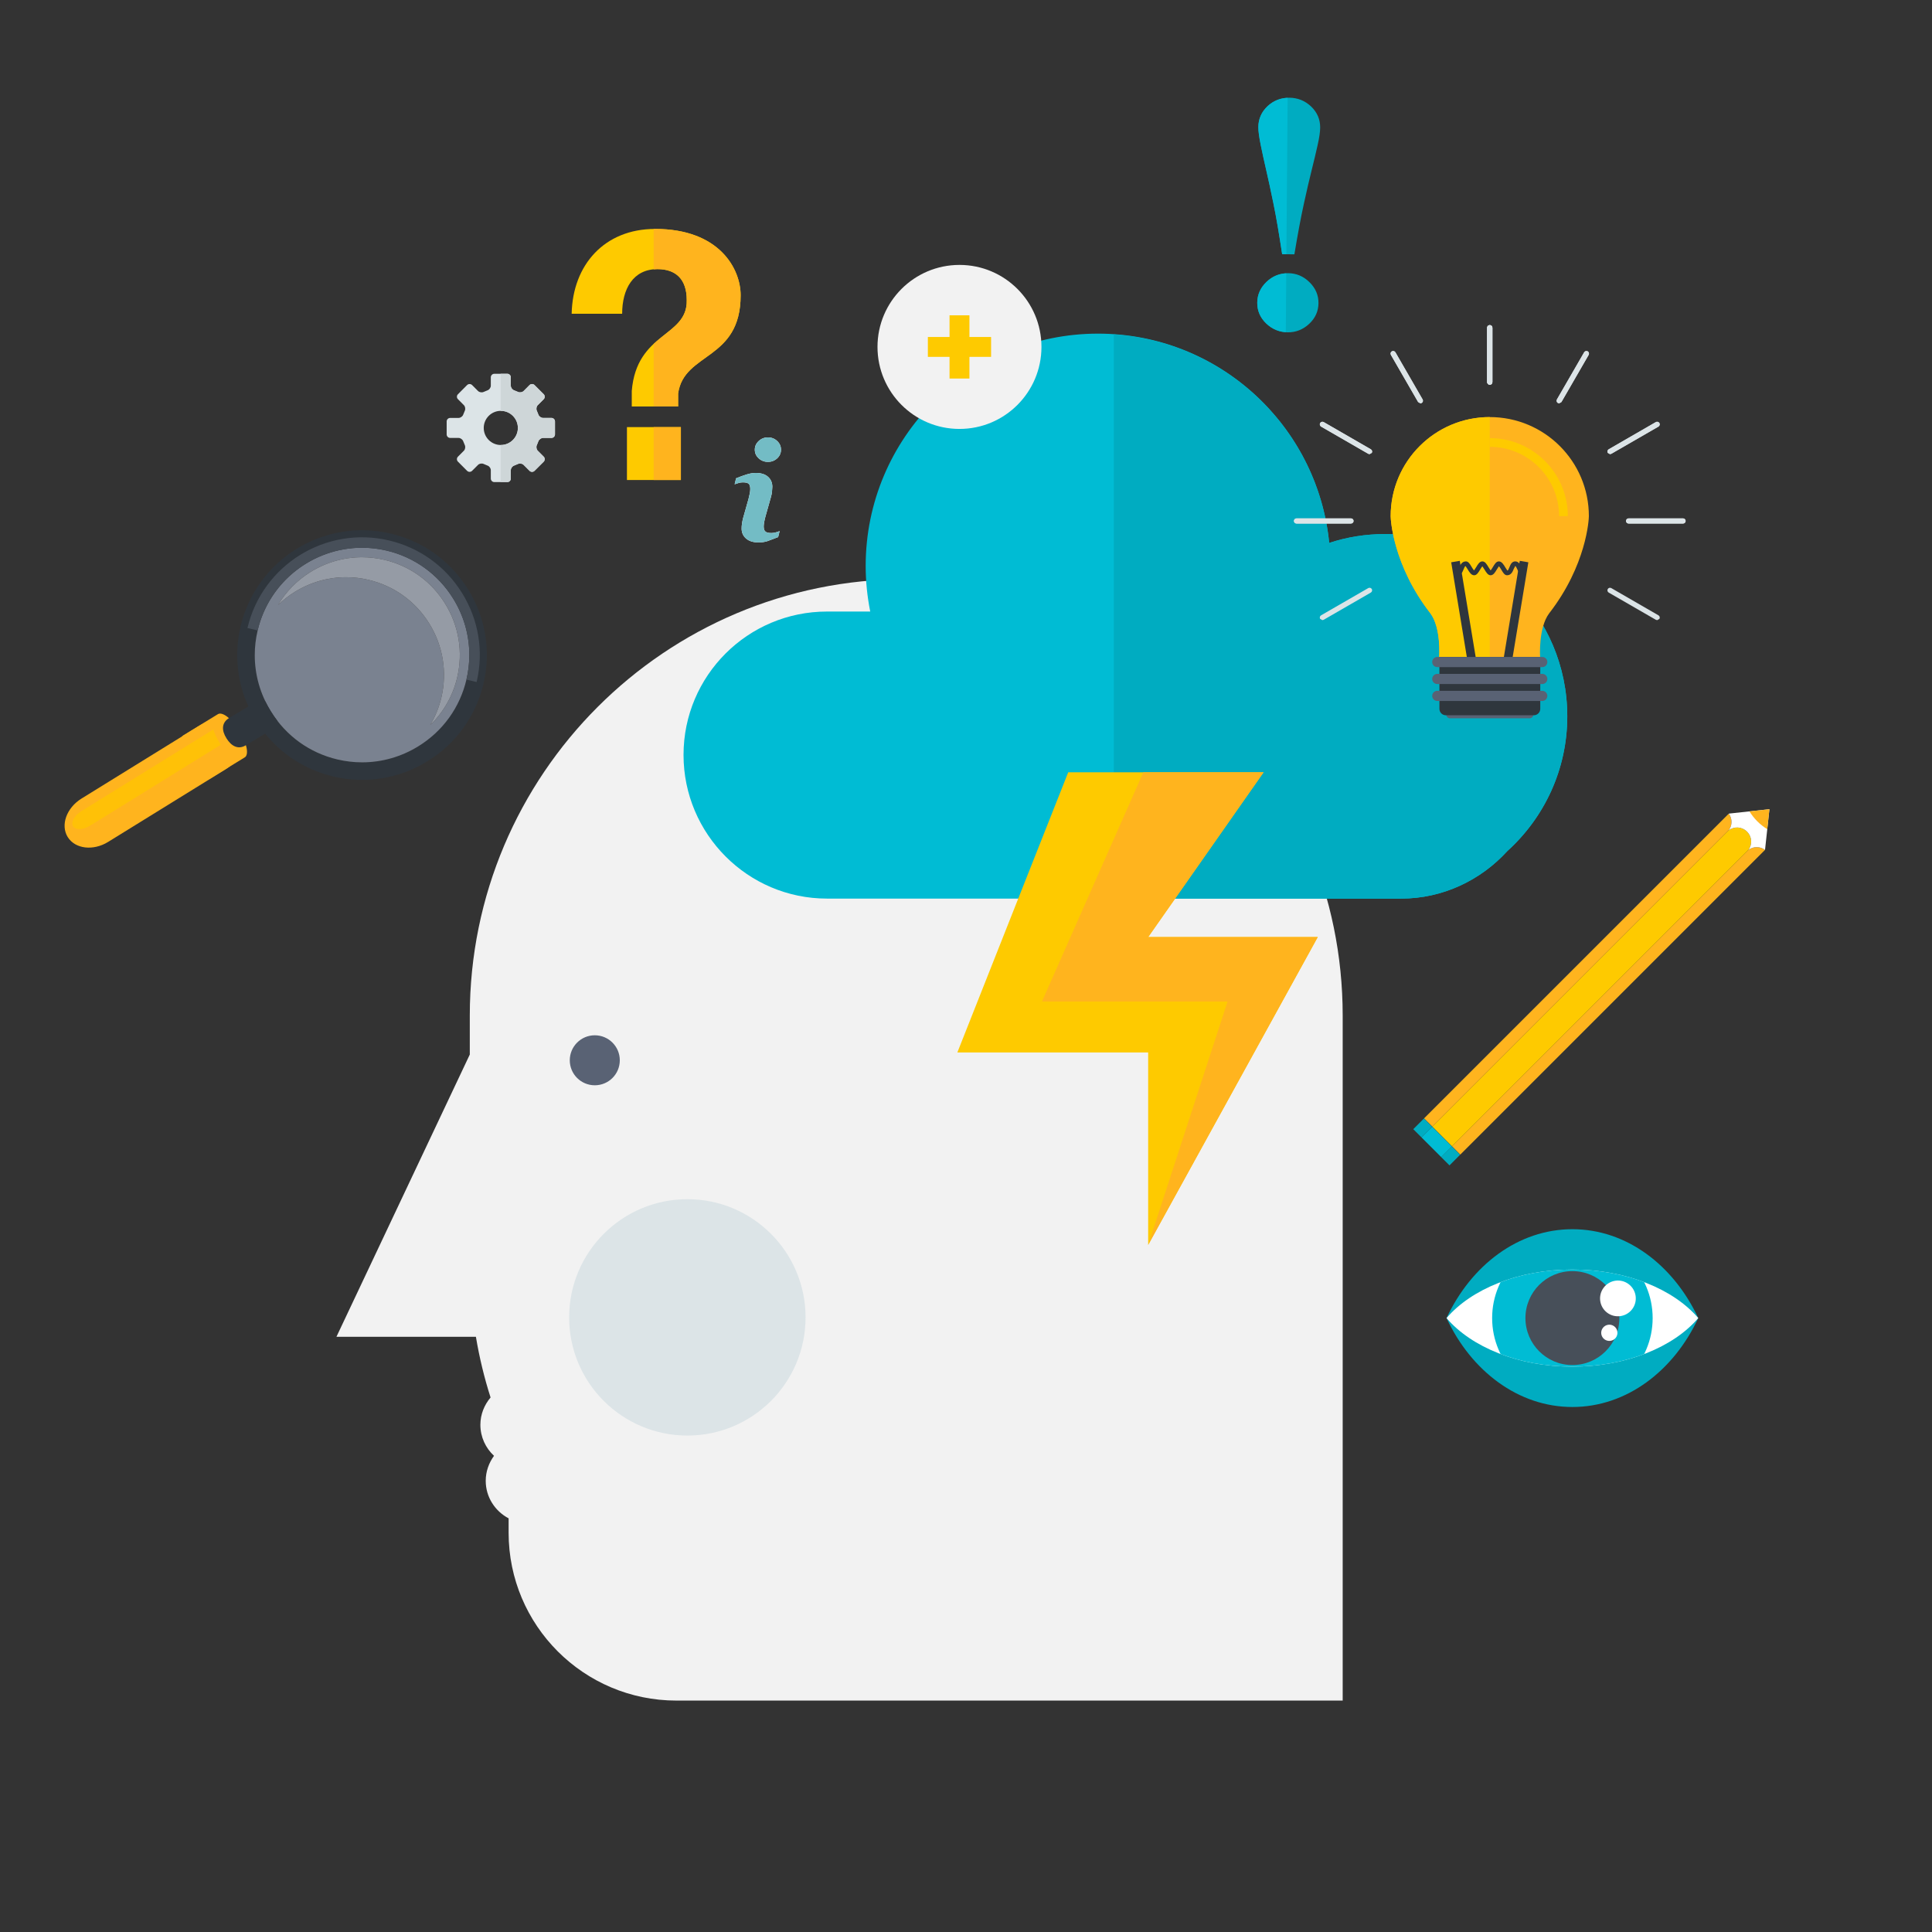 <?xml version="1.0" encoding="UTF-8" standalone="no"?><!DOCTYPE svg PUBLIC "-//W3C//DTD SVG 1.1//EN" "http://www.w3.org/Graphics/SVG/1.1/DTD/svg11.dtd"><svg width="100%" height="100%" viewBox="0 0 73 73" version="1.1" xmlns="http://www.w3.org/2000/svg" xmlns:xlink="http://www.w3.org/1999/xlink" xml:space="preserve" style="fill-rule:evenodd;clip-rule:evenodd;stroke-linejoin:round;stroke-miterlimit:1.414;"><rect x="0" y="0" width="73" height="73" fill="#333333" stroke="none"/><g><path d="M59.412,46.445c-2.041,0 -3.82,1.355 -4.755,3.358c0.935,2.006 2.714,3.36 4.755,3.36c2.041,0 3.821,-1.354 4.756,-3.36c-0.935,-2.003 -2.715,-3.358 -4.756,-3.358Z" style="fill:#00acc1;fill-rule:nonzero;"/><path d="M59.412,47.969c-2.041,0 -3.82,0.74 -4.755,1.834c0.935,1.096 2.714,1.835 4.755,1.835c2.041,0 3.821,-0.739 4.756,-1.835c-0.935,-1.094 -2.715,-1.834 -4.756,-1.834Z" style="fill:#fff;fill-rule:nonzero;"/><clipPath id="_clip1"><path d="M59.412,47.969c-2.041,0 -3.82,0.74 -4.755,1.834c0.935,1.096 2.714,1.835 4.755,1.835c2.041,0 3.821,-0.739 4.756,-1.835c-0.935,-1.094 -2.715,-1.834 -4.756,-1.834Z" clip-rule="nonzero"/></clipPath><g clip-path="url(#_clip1)"><path d="M62.445,49.803c0,1.676 -1.358,3.033 -3.033,3.033c-1.675,0 -3.032,-1.357 -3.032,-3.033c0,-1.674 1.357,-3.031 3.032,-3.031c1.675,0 3.033,1.357 3.033,3.031Z" style="fill:#00bcd4;fill-rule:nonzero;"/><path d="M61.187,49.803c0,0.981 -0.795,1.775 -1.775,1.775c-0.98,0 -1.774,-0.794 -1.774,-1.775c0,-0.979 0.794,-1.774 1.774,-1.774c0.98,0 1.775,0.795 1.775,1.774Z" style="fill:#474f59;fill-rule:nonzero;"/></g><path d="M61.67,49.469c-0.226,0.296 -0.65,0.354 -0.946,0.129c-0.297,-0.226 -0.354,-0.65 -0.128,-0.946c0.226,-0.298 0.649,-0.355 0.946,-0.129c0.296,0.226 0.354,0.65 0.128,0.946Z" style="fill:#fff;fill-rule:nonzero;"/><path d="M61.053,50.545c-0.103,0.135 -0.296,0.161 -0.431,0.059c-0.135,-0.102 -0.161,-0.296 -0.058,-0.43c0.103,-0.135 0.295,-0.161 0.43,-0.059c0.134,0.102 0.161,0.296 0.059,0.43Z" style="fill:#fff;fill-rule:nonzero;"/></g><path d="M10.24,26.888c-0.576,-0.923 -0.754,-2.014 -0.505,-3.068c0.512,-2.176 2.698,-3.528 4.873,-3.016c1.05,0.248 1.942,0.891 2.512,1.808c0.574,0.924 0.752,2.014 0.504,3.067c-0.247,1.053 -0.891,1.947 -1.814,2.517c-0.921,0.57 -2.009,0.747 -3.061,0.5c-1.048,-0.247 -1.94,-0.888 -2.509,-1.808ZM16.159,28.759c1.072,-0.663 1.821,-1.703 2.11,-2.928c0.289,-1.227 0.082,-2.493 -0.585,-3.568c-0.665,-1.068 -1.702,-1.815 -2.923,-2.103c-2.53,-0.595 -5.075,0.978 -5.671,3.509c-0.289,1.227 -0.081,2.496 0.586,3.569c0.664,1.068 1.701,1.814 2.921,2.103c1.224,0.288 2.49,0.082 3.562,-0.582Z" style="fill:#2f363d;fill-rule:nonzero;"/><path d="M2.56,31.629l-0.002,-0.002c-0.278,-0.451 -0.045,-1.102 0.521,-1.453l4.435,-2.742c0.566,-0.349 1.251,-0.269 1.53,0.18l0,0.003c0.28,0.451 0.047,1.102 -0.52,1.453l-4.436,2.742c-0.565,0.35 -1.249,0.268 -1.528,-0.181Z" style="fill:#ffb41e;fill-rule:nonzero;"/><path d="M7.127,28.793l-0.001,-0.002c-0.28,-0.451 -0.371,-0.9 -0.203,-1.004l1.312,-0.803c0.169,-0.103 0.53,0.179 0.809,0.628l0.001,0.002c0.28,0.451 0.372,0.902 0.203,1.003l-1.313,0.805c-0.167,0.101 -0.528,-0.18 -0.808,-0.629Z" style="fill:#ffb41e;fill-rule:nonzero;"/><path d="M13.683,28.805c-0.001,0 -0.001,0 -0.002,0c-0.311,0 -0.623,-0.037 -0.932,-0.109c-1.048,-0.247 -1.94,-0.888 -2.509,-1.808c-0.407,-0.653 -0.615,-1.389 -0.614,-2.137c0,-0.31 0.036,-0.622 0.109,-0.931c0.438,-1.861 2.101,-3.119 3.933,-3.124l0.012,0c0.301,0 0.607,0.034 0.913,0.105c0.005,0.001 0.01,0.002 0.015,0.003c1.05,0.248 1.942,0.891 2.512,1.808c0.406,0.654 0.614,1.389 0.613,2.137c0,0.31 -0.036,0.622 -0.109,0.93c-0.247,1.053 -0.891,1.947 -1.814,2.517c-0.648,0.401 -1.379,0.608 -2.121,0.609c-0.002,0 -0.004,0 -0.006,0ZM13.077,21.81c0.283,0 0.568,0.032 0.851,0.1c0.957,0.226 1.77,0.81 2.29,1.648c0.521,0.839 0.684,1.83 0.461,2.789l-0.002,0.005c-0.088,0.373 -0.23,0.724 -0.421,1.043c0.501,-0.485 0.855,-1.103 1.019,-1.798l0.001,-0.006c0.225,-0.959 0.061,-1.949 -0.461,-2.789c-0.519,-0.837 -1.332,-1.422 -2.289,-1.648c-0.283,-0.066 -0.569,-0.099 -0.852,-0.099c-0.678,0 -1.345,0.188 -1.937,0.554c-0.514,0.318 -0.932,0.747 -1.231,1.25c0.19,-0.184 0.402,-0.351 0.634,-0.495c0.592,-0.365 1.258,-0.554 1.937,-0.554Z" style="fill:#7a8290;fill-rule:nonzero;"/><path d="M13.683,28.805c-0.001,0 -0.001,0 -0.002,0c0.001,0 0.001,0 0.002,0ZM13.689,28.805c0.742,-0.001 1.473,-0.208 2.121,-0.609c0.923,-0.57 1.567,-1.464 1.814,-2.517c0.073,-0.308 0.109,-0.62 0.109,-0.93c0,0.31 -0.036,0.622 -0.109,0.93c-0.247,1.053 -0.891,1.947 -1.814,2.517c-0.648,0.401 -1.379,0.608 -2.121,0.609ZM12.749,28.696c-1.048,-0.247 -1.94,-0.888 -2.509,-1.808c-0.407,-0.653 -0.615,-1.389 -0.614,-2.137c-0.001,0.748 0.207,1.484 0.614,2.137c0.569,0.92 1.461,1.561 2.509,1.808ZM9.735,23.82c0.438,-1.862 2.101,-3.12 3.933,-3.124c-1.832,0.005 -3.495,1.263 -3.933,3.124ZM14.608,20.804c-0.005,-0.001 -0.01,-0.002 -0.015,-0.003c0.005,0.001 0.01,0.002 0.015,0.003ZM13.68,20.696c0,0 -0.001,0 -0.001,0c0,0 0.001,0 0.001,0Z" style="fill:#595f65;fill-rule:nonzero;"/><path d="M16.256,27.395c0.191,-0.319 0.333,-0.67 0.421,-1.043l0.002,-0.005c0.223,-0.959 0.06,-1.95 -0.461,-2.789c-0.52,-0.838 -1.333,-1.422 -2.29,-1.648c-0.283,-0.068 -0.568,-0.1 -0.851,-0.1c-0.679,0 -1.345,0.189 -1.937,0.554c-0.232,0.144 -0.444,0.311 -0.634,0.495c0.299,-0.503 0.717,-0.932 1.231,-1.25c0.592,-0.366 1.259,-0.554 1.937,-0.554c0.283,0 0.569,0.033 0.852,0.099c0.957,0.226 1.77,0.811 2.289,1.648c0.522,0.84 0.686,1.83 0.461,2.789l-0.001,0.006c-0.164,0.695 -0.518,1.313 -1.019,1.798Z" style="fill:#959ba5;fill-rule:nonzero;"/><path d="M9.735,23.82c0.512,-2.176 2.698,-3.528 4.873,-3.016c1.05,0.248 1.942,0.891 2.512,1.808c0.574,0.924 0.752,2.013 0.504,3.067l0.385,0.092l0.002,-0.01c0.271,-1.154 0.074,-2.346 -0.554,-3.356c-0.626,-1.008 -1.605,-1.713 -2.757,-1.984c-2.387,-0.564 -4.788,0.92 -5.35,3.309l0.385,0.091l0,-0.001Z" style="fill:#474f59;fill-rule:nonzero;"/><path d="M9.291,28.158c0.305,-0.184 0.613,-0.369 0.921,-0.554c0.14,-0.086 0.236,-0.222 0.269,-0.368c-0.085,-0.112 -0.166,-0.227 -0.24,-0.348c-0.078,-0.126 -0.149,-0.253 -0.214,-0.384c-0.145,-0.037 -0.308,-0.012 -0.448,0.074c-0.308,0.184 -0.617,0.369 -0.927,0.555c-0.292,0.181 -0.277,0.479 -0.093,0.766l0,0.001c0.181,0.292 0.442,0.438 0.732,0.258Z" style="fill:#2f363d;fill-rule:nonzero;"/><path d="M3.403,31.198l4.941,-3.059l-0.047,-0.074l-0.001,-0.001c-0.108,-0.175 -0.187,-0.347 -0.235,-0.501l-4.993,3.091c-0.261,0.162 -0.399,0.416 -0.307,0.566l0.001,0c0.092,0.149 0.38,0.14 0.641,-0.022Z" style="fill:#ffc107;fill-rule:nonzero;"/><path d="M34.242,21.882c-9.108,0 -16.491,7.386 -16.491,16.492l0,1.471l-5.039,10.666l5.27,0c0.132,0.786 0.317,1.552 0.554,2.292c-0.236,0.281 -0.385,0.638 -0.385,1.033c0,0.465 0.201,0.88 0.515,1.172c-0.193,0.266 -0.313,0.591 -0.313,0.945c0,0.617 0.355,1.149 0.865,1.417l0,0.546c0,3.5 2.84,6.34 6.341,6.34l25.174,0l0,-16.491l0,-9.391c0,-9.106 -7.383,-16.492 -16.491,-16.492Z" style="fill:#f2f2f2;fill-rule:nonzero;"/><path d="M30.438,49.778c0,2.465 -1.999,4.464 -4.465,4.464c-2.468,0 -4.468,-1.999 -4.468,-4.464c0,-2.467 2,-4.467 4.468,-4.467c2.466,0 4.465,2 4.465,4.467Z" style="fill:#dce4e7;fill-rule:nonzero;"/><path d="M23.419,40.062c0,0.524 -0.423,0.945 -0.945,0.945c-0.522,0 -0.945,-0.421 -0.945,-0.945c0,-0.52 0.423,-0.944 0.945,-0.944c0.522,0 0.945,0.424 0.945,0.944Z" style="fill:#596274;fill-rule:nonzero;"/><path d="M52.334,20.179c-0.736,0 -1.445,0.115 -2.111,0.336c-0.439,-4.441 -4.18,-7.909 -8.734,-7.909c-4.847,0 -8.78,3.933 -8.78,8.78c0,0.586 0.061,1.163 0.172,1.721l-1.633,0c-2.992,0 -5.421,2.423 -5.421,5.417c0,2.992 2.429,5.429 5.421,5.429l21.69,0c1.592,0 3.022,-0.705 4.015,-1.795c1.39,-1.259 2.266,-3.072 2.266,-5.093c0,-3.804 -3.087,-6.886 -6.885,-6.886Z" style="fill:#00bcd4;fill-rule:nonzero;"/><path d="M52.334,20.179c-0.736,0 -1.445,0.115 -2.111,0.336c-0.419,-4.243 -3.859,-7.592 -8.139,-7.88l0,21.318l10.854,0c1.592,0 3.022,-0.705 4.015,-1.795c1.39,-1.259 2.266,-3.072 2.266,-5.093c0,-3.804 -3.087,-6.886 -6.885,-6.886Z" style="fill:#00acc1;fill-rule:nonzero;"/><path d="M47.744,29.181l-4.361,6.226l6.407,0l-6.407,11.633l0,-7.273l-7.21,0l4.189,-10.586l7.382,0Z" style="fill:#feca00;fill-rule:nonzero;"/><path d="M47.744,29.181l-4.361,6.226l6.407,0l-6.407,11.633l3,-9.197l-7.013,0l3.831,-8.662l4.543,0Z" style="fill:#ffb41e;fill-rule:nonzero;"/><path d="M18.923,16.814c0.356,0 0.645,-0.288 0.645,-0.645c0,-0.356 -0.289,-0.645 -0.645,-0.645c-0.356,0 -0.645,0.289 -0.645,0.645c0,0.357 0.289,0.645 0.645,0.645ZM17.01,15.791l0.316,0c0.074,0 0.153,-0.056 0.177,-0.126l0.059,-0.143c0.032,-0.067 0.017,-0.162 -0.035,-0.214l-0.223,-0.224c-0.053,-0.052 -0.053,-0.137 0,-0.188l0.345,-0.347c0.052,-0.051 0.137,-0.051 0.189,0l0.224,0.225c0.052,0.051 0.147,0.066 0.214,0.034l0.143,-0.059c0.069,-0.023 0.126,-0.102 0.126,-0.176l0,-0.316c0,-0.074 0.06,-0.134 0.133,-0.134l0.49,0c0.074,0 0.133,0.06 0.133,0.134l0,0.316c0,0.074 0.057,0.153 0.127,0.176l0.143,0.059c0.066,0.032 0.162,0.017 0.214,-0.034l0.224,-0.225c0.051,-0.051 0.137,-0.051 0.188,0l0.347,0.347c0.051,0.051 0.051,0.136 0,0.188l-0.224,0.224c-0.052,0.052 -0.068,0.147 -0.035,0.214l0.058,0.143c0.024,0.07 0.103,0.126 0.177,0.126l0.317,0c0.072,0 0.133,0.06 0.133,0.133l0,0.49c0,0.073 -0.061,0.133 -0.133,0.133l-0.317,0c-0.074,0 -0.153,0.058 -0.177,0.127l-0.058,0.143c-0.033,0.066 -0.017,0.162 0.035,0.214l0.224,0.224c0.051,0.052 0.051,0.137 0,0.189l-0.347,0.346c-0.051,0.052 -0.137,0.052 -0.188,0l-0.224,-0.224c-0.052,-0.052 -0.148,-0.068 -0.214,-0.035l-0.143,0.06c-0.07,0.022 -0.127,0.102 -0.127,0.174l0,0.317c0,0.074 -0.059,0.134 -0.133,0.134l-0.49,0c-0.073,0 -0.133,-0.06 -0.133,-0.134l0,-0.317c0,-0.072 -0.057,-0.152 -0.126,-0.174l-0.143,-0.06c-0.067,-0.033 -0.162,-0.017 -0.214,0.035l-0.224,0.224c-0.052,0.052 -0.137,0.052 -0.189,0l-0.345,-0.346c-0.053,-0.052 -0.053,-0.137 0,-0.189l0.223,-0.224c0.052,-0.052 0.067,-0.148 0.035,-0.214l-0.059,-0.143c-0.024,-0.069 -0.103,-0.127 -0.177,-0.127l-0.316,0c-0.073,0 -0.133,-0.06 -0.133,-0.133l0,-0.49c0,-0.073 0.06,-0.133 0.133,-0.133Z" style="fill:#dce4e7;fill-rule:nonzero;"/><path d="M18.916,16.814l0.007,0c0.356,0 0.645,-0.288 0.645,-0.645c0,-0.356 -0.289,-0.645 -0.645,-0.645l-0.007,0l0,-1.401l0.252,0c0.074,0 0.133,0.06 0.133,0.134l0,0.316c0,0.074 0.057,0.153 0.127,0.176l0.143,0.059c0.066,0.032 0.162,0.017 0.214,-0.034l0.224,-0.225c0.051,-0.051 0.137,-0.051 0.188,0l0.347,0.347c0.051,0.051 0.051,0.136 0,0.188l-0.224,0.224c-0.052,0.052 -0.068,0.147 -0.035,0.214l0.058,0.143c0.024,0.07 0.103,0.126 0.177,0.126l0.317,0c0.072,0 0.133,0.06 0.133,0.133l0,0.49c0,0.073 -0.061,0.133 -0.133,0.133l-0.317,0c-0.074,0 -0.153,0.058 -0.177,0.127l-0.058,0.143c-0.033,0.066 -0.017,0.162 0.035,0.214l0.224,0.224c0.051,0.052 0.051,0.137 0,0.189l-0.347,0.346c-0.051,0.052 -0.137,0.052 -0.188,0l-0.224,-0.224c-0.052,-0.052 -0.148,-0.068 -0.214,-0.035l-0.143,0.06c-0.07,0.022 -0.127,0.102 -0.127,0.174l0,0.317c0,0.074 -0.059,0.134 -0.133,0.134l-0.252,0l0,-1.402Z" style="fill:#ced6d8;fill-rule:nonzero;"/><path d="M49.818,11.454c-0.002,0.304 -0.119,0.566 -0.351,0.782c-0.232,0.216 -0.503,0.324 -0.81,0.321c-0.313,-0.003 -0.584,-0.115 -0.813,-0.334c-0.229,-0.22 -0.342,-0.483 -0.339,-0.787c0.002,-0.303 0.12,-0.566 0.352,-0.787c0.232,-0.222 0.505,-0.329 0.817,-0.327c0.308,0.003 0.576,0.115 0.804,0.34c0.229,0.224 0.343,0.489 0.34,0.792ZM49.882,4.819c-0.001,0.164 -0.032,0.38 -0.093,0.65c-0.06,0.27 -0.135,0.588 -0.226,0.951c-0.087,0.344 -0.186,0.772 -0.298,1.285c-0.113,0.514 -0.231,1.148 -0.357,1.904l-0.462,-0.004c-0.116,-0.764 -0.223,-1.403 -0.329,-1.913c-0.104,-0.509 -0.197,-0.935 -0.277,-1.281c-0.074,-0.316 -0.141,-0.626 -0.203,-0.929c-0.062,-0.303 -0.092,-0.53 -0.091,-0.682c0.002,-0.31 0.12,-0.571 0.348,-0.788c0.231,-0.215 0.506,-0.323 0.825,-0.32c0.317,0.003 0.591,0.114 0.822,0.333c0.229,0.221 0.343,0.484 0.341,0.794Z" style="fill:#00acc1;fill-rule:nonzero;"/><path d="M48.601,10.328c-0.281,0.015 -0.53,0.118 -0.744,0.321c-0.232,0.221 -0.35,0.484 -0.352,0.787c-0.003,0.304 0.11,0.567 0.339,0.787c0.211,0.201 0.458,0.308 0.74,0.327l0.017,-2.222Z" style="fill:#00bcd4;fill-rule:nonzero;"/><path d="M47.84,6.411c0.08,0.346 0.173,0.772 0.277,1.281c0.106,0.51 0.213,1.149 0.329,1.913l0.16,0.002l0.047,-5.91c-0.291,0.013 -0.544,0.115 -0.759,0.315c-0.228,0.217 -0.346,0.478 -0.348,0.788c-0.001,0.152 0.029,0.379 0.091,0.682c0.062,0.303 0.129,0.613 0.203,0.929Z" style="fill:#00bcd4;fill-rule:nonzero;"/><path d="M23.689,16.138l2.038,0l0,2l-2.038,0l0,-2ZM21.6,11.855c0.039,-1.855 1.246,-3.205 3.153,-3.205c2.441,0 3.232,1.519 3.232,2.505c0,2.479 -2.141,2.142 -2.362,3.712l0,0.493l-1.752,0l0,-0.585c0.182,-2.245 2.116,-2.035 2.077,-3.439c0,-0.79 -0.416,-1.167 -1.103,-1.167c-0.935,0 -1.337,0.765 -1.337,1.686l-1.908,0Z" style="fill:#feca00;fill-rule:nonzero;"/><path d="M24.753,8.65l-0.055,0.003l0,1.524c0.047,-0.005 0.096,-0.008 0.147,-0.008c0.687,0 1.103,0.377 1.103,1.167c0.024,0.84 -0.659,1.105 -1.25,1.661l0,2.363l0.925,0l0,-0.493c0.221,-1.57 2.362,-1.233 2.362,-3.712c0,-0.986 -0.791,-2.505 -3.232,-2.505Z" style="fill:#ffb41e;fill-rule:nonzero;"/><rect x="24.698" y="16.138" width="1.029" height="1.999" style="fill:#ffb41e;fill-rule:nonzero;"/><path d="M29.51,16.992c0,0.127 -0.048,0.236 -0.144,0.326c-0.097,0.089 -0.213,0.134 -0.349,0.134c-0.136,0 -0.253,-0.045 -0.35,-0.134c-0.098,-0.09 -0.147,-0.199 -0.147,-0.326c0,-0.128 0.049,-0.237 0.147,-0.328c0.097,-0.091 0.214,-0.137 0.35,-0.137c0.136,0 0.252,0.046 0.349,0.137c0.096,0.091 0.144,0.2 0.144,0.328ZM29.458,20.067l-0.056,0.227c-0.166,0.065 -0.299,0.115 -0.398,0.15c-0.099,0.034 -0.214,0.051 -0.345,0.051c-0.201,0 -0.358,-0.049 -0.47,-0.147c-0.111,-0.099 -0.167,-0.224 -0.167,-0.374c0,-0.059 0.004,-0.12 0.013,-0.181c0.008,-0.061 0.021,-0.129 0.04,-0.207l0.208,-0.736c0.019,-0.07 0.034,-0.138 0.046,-0.2c0.013,-0.063 0.019,-0.121 0.019,-0.172c0,-0.094 -0.019,-0.16 -0.058,-0.197c-0.039,-0.037 -0.112,-0.055 -0.222,-0.055c-0.054,0 -0.108,0.007 -0.165,0.025c-0.057,0.016 -0.106,0.033 -0.145,0.047l0.055,-0.226c0.136,-0.056 0.266,-0.103 0.39,-0.142c0.125,-0.04 0.243,-0.06 0.354,-0.06c0.2,0 0.354,0.049 0.463,0.146c0.107,0.096 0.162,0.221 0.162,0.376c0,0.031 -0.004,0.088 -0.011,0.168c-0.007,0.081 -0.022,0.155 -0.042,0.222l-0.207,0.734c-0.017,0.058 -0.032,0.126 -0.046,0.201c-0.013,0.076 -0.02,0.132 -0.02,0.172c0,0.096 0.022,0.163 0.066,0.197c0.043,0.037 0.118,0.054 0.226,0.054c0.051,0 0.108,-0.009 0.172,-0.026c0.063,-0.018 0.109,-0.034 0.138,-0.047Z" style="fill:#fff;fill-rule:nonzero;"/><path d="M29.51,16.992c0,0.127 -0.048,0.236 -0.144,0.326c-0.097,0.089 -0.213,0.134 -0.349,0.134c-0.136,0 -0.253,-0.045 -0.35,-0.134c-0.098,-0.09 -0.147,-0.199 -0.147,-0.326c0,-0.128 0.049,-0.237 0.147,-0.328c0.097,-0.091 0.214,-0.137 0.35,-0.137c0.136,0 0.252,0.046 0.349,0.137c0.096,0.091 0.144,0.2 0.144,0.328ZM29.458,20.067l-0.056,0.227c-0.166,0.065 -0.299,0.115 -0.398,0.15c-0.099,0.034 -0.214,0.051 -0.345,0.051c-0.201,0 -0.358,-0.049 -0.47,-0.147c-0.111,-0.099 -0.167,-0.224 -0.167,-0.374c0,-0.059 0.004,-0.12 0.013,-0.181c0.008,-0.061 0.021,-0.129 0.04,-0.207l0.208,-0.736c0.019,-0.07 0.034,-0.138 0.046,-0.2c0.013,-0.063 0.019,-0.121 0.019,-0.172c0,-0.094 -0.019,-0.16 -0.058,-0.197c-0.039,-0.037 -0.112,-0.055 -0.222,-0.055c-0.054,0 -0.108,0.007 -0.165,0.025c-0.057,0.016 -0.106,0.033 -0.145,0.047l0.055,-0.226c0.136,-0.056 0.266,-0.103 0.39,-0.142c0.125,-0.04 0.243,-0.06 0.354,-0.06c0.2,0 0.354,0.049 0.463,0.146c0.107,0.096 0.162,0.221 0.162,0.376c0,0.031 -0.004,0.088 -0.011,0.168c-0.007,0.081 -0.022,0.155 -0.042,0.222l-0.207,0.734c-0.017,0.058 -0.032,0.126 -0.046,0.201c-0.013,0.076 -0.02,0.132 -0.02,0.172c0,0.096 0.022,0.163 0.066,0.197c0.043,0.037 0.118,0.054 0.226,0.054c0.051,0 0.108,-0.009 0.172,-0.026c0.063,-0.018 0.109,-0.034 0.138,-0.047Z" style="fill:#73bcc5;fill-rule:nonzero;"/><path d="M39.351,13.108c0,1.711 -1.386,3.099 -3.097,3.099c-1.712,0 -3.098,-1.388 -3.098,-3.099c0,-1.71 1.386,-3.098 3.098,-3.098c1.711,0 3.097,1.388 3.097,3.098Z" style="fill:#f2f2f2;fill-rule:nonzero;"/><path d="M37.448,12.733l-0.818,0l0,-0.819l-0.752,0l0,0.819l-0.819,0l0,0.751l0.819,0l0,0.819l0.752,0l0,-0.819l0.818,0l0,-0.751Z" style="fill:#feca00;fill-rule:nonzero;"/><path d="M54.788,26.855c-0.08,0 -0.144,0.065 -0.144,0.143c0,0.079 0.064,0.143 0.144,0.143l3.006,0c0.079,0 0.144,-0.064 0.144,-0.143c0,-0.078 -0.065,-0.143 -0.144,-0.143l-3.006,0Z" style="fill:#596274;fill-rule:nonzero;"/><path d="M52.546,19.503c0,-2.069 1.676,-3.744 3.744,-3.744c2.07,0 3.745,1.675 3.745,3.744c0,0.123 -0.089,1.853 -1.499,3.67c-0.414,0.548 -0.346,1.651 -0.342,1.651l-3.816,0c0.004,0 0.08,-1.103 -0.332,-1.651c-1.412,-1.818 -1.5,-3.547 -1.5,-3.67Z" style="fill:#ffb41e;fill-rule:nonzero;"/><path d="M56.29,24.824c-0.58,0 -1.332,0 -1.912,0c0.004,0 0.08,-1.103 -0.332,-1.651c-1.412,-1.818 -1.5,-3.547 -1.5,-3.67c0,-2.069 1.676,-3.744 3.744,-3.744" style="fill:#feca00;fill-rule:nonzero;"/><path d="M59.24,19.502l-0.33,0c0,-1.444 -1.174,-2.619 -2.62,-2.619l0,-0.329c1.627,0 2.95,1.323 2.95,2.948Z" style="fill:#feca00;fill-rule:nonzero;"/><path d="M57.108,25.116l-0.324,-0.054l0.64,-3.871l0.324,0.055l-0.64,3.87Z" style="fill:#2f363d;fill-rule:nonzero;"/><path d="M55.472,25.116l-0.639,-3.87l0.324,-0.055l0.64,3.871l-0.325,0.054Z" style="fill:#2f363d;fill-rule:nonzero;"/><path d="M57.565,21.736c-0.134,0 -0.192,-0.13 -0.235,-0.226c-0.018,-0.04 -0.055,-0.123 -0.076,-0.123l-0.057,0.108c-0.038,0.096 -0.095,0.241 -0.253,0.241c-0.092,0 -0.149,-0.093 -0.213,-0.203c-0.024,-0.04 -0.066,-0.11 -0.094,-0.138l-0.078,0.118c-0.068,0.115 -0.133,0.223 -0.236,0.223c-0.102,0 -0.165,-0.105 -0.232,-0.217l-0.081,-0.123c-0.025,0.027 -0.063,0.089 -0.085,0.128c-0.066,0.11 -0.127,0.212 -0.225,0.212c-0.11,0 -0.181,-0.118 -0.249,-0.232l-0.075,-0.115c-0.027,0.01 -0.047,0.05 -0.078,0.13c-0.037,0.091 -0.086,0.217 -0.22,0.217l0,-0.175l0.057,-0.107c0.038,-0.096 0.095,-0.242 0.254,-0.242c0.092,0 0.148,0.094 0.212,0.202c0.025,0.041 0.067,0.112 0.095,0.14l0.078,-0.119c0.068,-0.115 0.133,-0.223 0.237,-0.223c0.101,0 0.164,0.106 0.231,0.217l0.081,0.124c0.025,-0.028 0.062,-0.089 0.086,-0.129c0.065,-0.109 0.126,-0.212 0.224,-0.212c0.11,0 0.181,0.119 0.248,0.233l0.076,0.115c0.026,-0.01 0.046,-0.05 0.077,-0.13c0.037,-0.093 0.087,-0.218 0.22,-0.218c0.134,0 0.193,0.131 0.236,0.227c0.017,0.04 0.054,0.122 0.075,0.122l0,0.175Z" style="fill:#2f363d;fill-rule:nonzero;"/><path d="M58.198,24.826l0,1.957c0,0.134 -0.109,0.243 -0.243,0.243l-3.324,0c-0.134,0 -0.243,-0.109 -0.243,-0.243l0,-1.957l3.81,0Z" style="fill:#2f363d;fill-rule:nonzero;"/><path d="M58.274,25.207l-3.966,0c-0.107,0 -0.193,-0.086 -0.193,-0.193c0,-0.106 0.086,-0.191 0.193,-0.191l3.966,0c0.106,0 0.192,0.085 0.192,0.191c0,0.107 -0.086,0.193 -0.192,0.193Z" style="fill:#596274;fill-rule:nonzero;"/><path d="M58.274,25.846l-3.966,0c-0.107,0 -0.193,-0.086 -0.193,-0.191c0,-0.106 0.086,-0.193 0.193,-0.193l3.966,0c0.106,0 0.192,0.087 0.192,0.193c0,0.105 -0.086,0.191 -0.192,0.191Z" style="fill:#596274;fill-rule:nonzero;"/><path d="M58.274,26.486l-3.966,0c-0.107,0 -0.193,-0.086 -0.193,-0.192c0,-0.106 0.086,-0.192 0.193,-0.192l3.966,0c0.106,0 0.192,0.086 0.192,0.192c0,0.106 -0.086,0.192 -0.192,0.192Z" style="fill:#596274;fill-rule:nonzero;"/><path d="M56.29,14.536c-0.055,0 -0.098,-0.043 -0.098,-0.097l0,-2.057c0,-0.054 0.043,-0.097 0.098,-0.097c0.054,0 0.097,0.043 0.097,0.097l0,2.057c0,0.054 -0.043,0.097 -0.097,0.097Z" style="fill:#dce4e7;fill-rule:nonzero;"/><path d="M53.667,15.241l-0.085,-0.049l-1.029,-1.782c-0.027,-0.047 -0.01,-0.106 0.036,-0.134c0.046,-0.026 0.106,-0.01 0.134,0.036l1.028,1.782c0.027,0.047 0.011,0.106 -0.035,0.134l-0.049,0.013Z" style="fill:#dce4e7;fill-rule:nonzero;"/><path d="M51.748,17.161l-0.049,-0.013l-1.783,-1.028c-0.046,-0.028 -0.062,-0.088 -0.036,-0.134c0.028,-0.046 0.088,-0.062 0.134,-0.036l1.783,1.029c0.046,0.027 0.062,0.087 0.036,0.134l-0.085,0.048Z" style="fill:#dce4e7;fill-rule:nonzero;"/><path d="M51.046,19.783l-2.058,0c-0.054,0 -0.097,-0.043 -0.097,-0.097c0,-0.054 0.043,-0.097 0.097,-0.097l2.058,0c0.054,0 0.098,0.043 0.098,0.097c0,0.054 -0.044,0.097 -0.098,0.097Z" style="fill:#dce4e7;fill-rule:nonzero;"/><path d="M62.616,23.432l-0.049,-0.013l-1.783,-1.029c-0.046,-0.027 -0.062,-0.087 -0.035,-0.134c0.028,-0.046 0.087,-0.062 0.134,-0.035l1.782,1.029c0.046,0.027 0.063,0.086 0.036,0.134l-0.085,0.048Z" style="fill:#dce4e7;fill-rule:nonzero;"/><path d="M63.594,19.78l-2.058,0c-0.054,0 -0.097,-0.043 -0.097,-0.097c0,-0.054 0.043,-0.098 0.097,-0.098l2.058,0c0.054,0 0.097,0.044 0.097,0.098c0,0.054 -0.043,0.097 -0.097,0.097Z" style="fill:#dce4e7;fill-rule:nonzero;"/><path d="M60.832,17.158l-0.085,-0.049c-0.026,-0.047 -0.01,-0.106 0.036,-0.133l1.782,-1.029c0.047,-0.026 0.107,-0.01 0.134,0.036c0.027,0.047 0.011,0.106 -0.036,0.134l-1.782,1.028l-0.049,0.013Z" style="fill:#dce4e7;fill-rule:nonzero;"/><path d="M58.912,15.239l-0.049,-0.013c-0.046,-0.027 -0.063,-0.087 -0.036,-0.134l1.029,-1.782c0.028,-0.046 0.088,-0.061 0.134,-0.036c0.046,0.028 0.062,0.087 0.036,0.134l-1.029,1.782l-0.085,0.049Z" style="fill:#dce4e7;fill-rule:nonzero;"/><path d="M56.29,14.536c-0.055,0 -0.098,-0.043 -0.098,-0.097l0,-2.057c0,-0.054 0.043,-0.097 0.098,-0.097c0.054,0 0.097,0.043 0.097,0.097l0,2.057c0,0.054 -0.043,0.097 -0.097,0.097Z" style="fill:#dce4e7;fill-rule:nonzero;"/><path d="M56.292,14.536c-0.054,0 -0.097,-0.043 -0.097,-0.097l0,-2.057c0,-0.054 0.043,-0.097 0.097,-0.097c0.054,0 0.098,0.043 0.098,0.097l0,2.057c0,0.054 -0.044,0.097 -0.098,0.097Z" style="fill:#dce4e7;fill-rule:nonzero;"/><path d="M58.914,15.241l-0.049,-0.013c-0.046,-0.028 -0.062,-0.087 -0.035,-0.134l1.029,-1.782c0.027,-0.046 0.087,-0.062 0.134,-0.036c0.046,0.028 0.062,0.087 0.035,0.134l-1.029,1.782l-0.085,0.049Z" style="fill:#dce4e7;fill-rule:nonzero;"/><path d="M60.833,17.161l-0.084,-0.048c-0.027,-0.047 -0.011,-0.107 0.035,-0.134l1.783,-1.029c0.046,-0.026 0.106,-0.01 0.134,0.036c0.027,0.046 0.01,0.106 -0.036,0.134l-1.782,1.028l-0.05,0.013Z" style="fill:#dce4e7;fill-rule:nonzero;"/><path d="M63.594,19.783l-2.058,0c-0.054,0 -0.097,-0.043 -0.097,-0.097c0,-0.054 0.043,-0.097 0.097,-0.097l2.058,0c0.054,0 0.097,0.043 0.097,0.097c0,0.054 -0.043,0.097 -0.097,0.097Z" style="fill:#dce4e7;fill-rule:nonzero;"/><path d="M49.965,23.432l-0.085,-0.048c-0.026,-0.048 -0.01,-0.107 0.036,-0.134l1.783,-1.029c0.046,-0.027 0.106,-0.011 0.134,0.035c0.026,0.047 0.01,0.107 -0.036,0.134l-1.783,1.029l-0.049,0.013Z" style="fill:#dce4e7;fill-rule:nonzero;"/><path d="M51.046,19.78l-2.058,0c-0.054,0 -0.097,-0.043 -0.097,-0.097c0,-0.054 0.043,-0.098 0.097,-0.098l2.058,0c0.054,0 0.098,0.044 0.098,0.098c0,0.054 -0.044,0.097 -0.098,0.097Z" style="fill:#dce4e7;fill-rule:nonzero;"/><path d="M51.749,17.158l-0.049,-0.013l-1.782,-1.028c-0.046,-0.028 -0.062,-0.087 -0.035,-0.134c0.027,-0.046 0.087,-0.062 0.133,-0.036l1.783,1.029c0.046,0.027 0.062,0.086 0.035,0.133l-0.085,0.049Z" style="fill:#dce4e7;fill-rule:nonzero;"/><path d="M53.67,15.239l-0.085,-0.049l-1.029,-1.782c-0.027,-0.047 -0.01,-0.106 0.036,-0.134c0.046,-0.025 0.107,-0.01 0.134,0.036l1.029,1.782c0.027,0.047 0.01,0.107 -0.036,0.134l-0.049,0.013Z" style="fill:#dce4e7;fill-rule:nonzero;"/><path d="M56.292,14.536c-0.054,0 -0.097,-0.043 -0.097,-0.097l0,-2.057c0,-0.054 0.043,-0.097 0.097,-0.097c0.054,0 0.098,0.043 0.098,0.097l0,2.057c0,0.054 -0.044,0.097 -0.098,0.097Z" style="fill:#dce4e7;fill-rule:nonzero;"/><path d="M55.177,43.626l11.513,-11.513c-0.189,-0.139 -0.446,-0.139 -0.629,0.003l-11.197,11.197l0.313,0.313Z" style="fill:#ffb41e;fill-rule:nonzero;"/><path d="M54.121,42.569l0.743,0.744l11.197,-11.197l0.004,-0.006l-0.005,0.005c0.158,-0.203 0.141,-0.501 -0.049,-0.691c-0.192,-0.192 -0.488,-0.208 -0.692,-0.05l0.004,-0.005l-0.004,0.004l-0.001,-0.001l-11.197,11.197Z" style="fill:#feca00;fill-rule:nonzero;"/><path d="M65.318,31.372c0.142,-0.182 0.142,-0.439 0.003,-0.628l-11.513,11.513l0.313,0.312l11.197,-11.197Z" style="fill:#ffb41e;fill-rule:nonzero;"/><path d="M65.321,30.742c0.139,0.189 0.139,0.447 -0.003,0.63l0.001,0.001l0.004,-0.004l-0.004,0.005c0.204,-0.158 0.5,-0.142 0.692,0.05c0.19,0.19 0.207,0.488 0.049,0.691l0.005,-0.005l-0.004,0.006c0.183,-0.142 0.441,-0.143 0.63,-0.003l0.166,-1.537l-1.536,0.166Z" style="fill:#fff;fill-rule:nonzero;"/><path d="M66.776,31.33l0.081,-0.754l-0.754,0.082c0.082,0.133 0.181,0.26 0.297,0.376c0.116,0.115 0.242,0.214 0.376,0.296Z" style="fill:#ffb41e;fill-rule:nonzero;"/><path d="M55.171,43.631l-0.312,-0.313l-0.403,0.403l0.313,0.313l0.402,-0.403Z" style="fill:#00acc1;fill-rule:nonzero;"/><path d="M54.859,43.318l-0.744,-0.744l-0.403,0.403l0.744,0.744l0.403,-0.403Z" style="fill:#00bcd4;fill-rule:nonzero;"/><path d="M54.115,42.574l-0.312,-0.312l-0.403,0.403l0.312,0.312l0.403,-0.403Z" style="fill:#00acc1;fill-rule:nonzero;"/></svg>